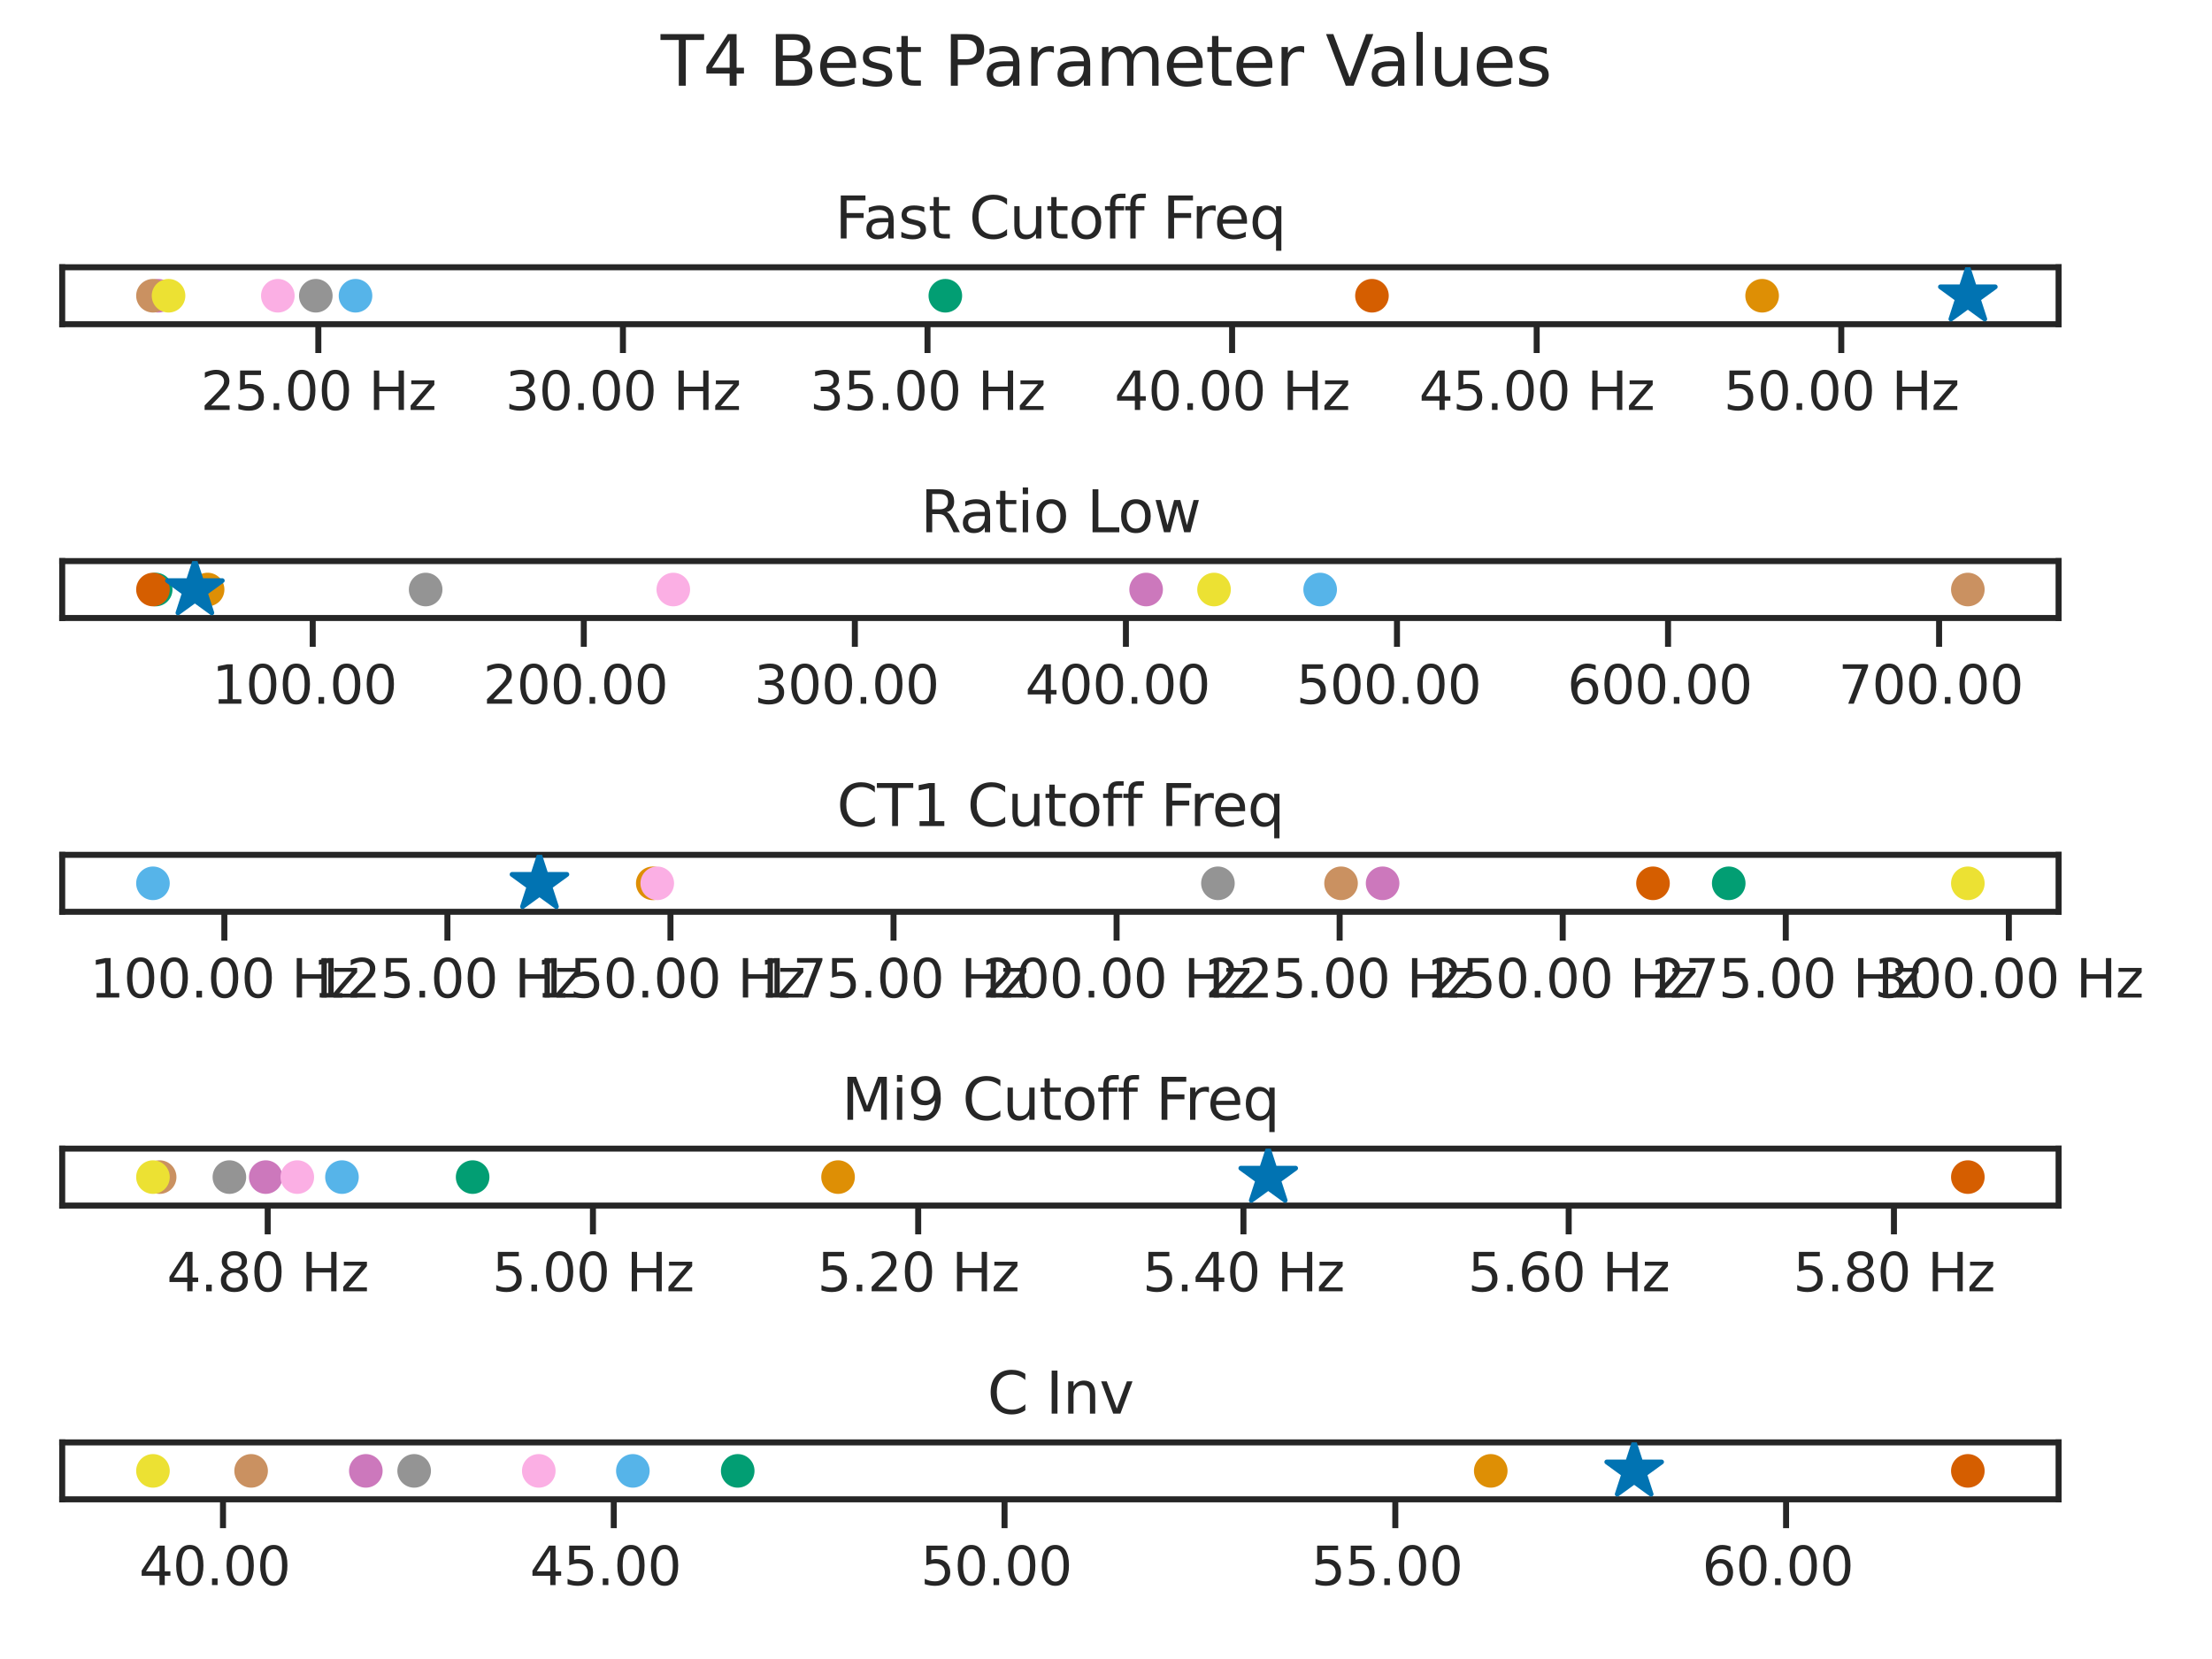 <?xml version="1.0" encoding="utf-8" standalone="no"?>
<!DOCTYPE svg PUBLIC "-//W3C//DTD SVG 1.1//EN"
  "http://www.w3.org/Graphics/SVG/1.1/DTD/svg11.dtd">
<svg xmlns:xlink="http://www.w3.org/1999/xlink" width="460.8pt" height="345.6pt" viewBox="0 0 460.8 345.6" xmlns="http://www.w3.org/2000/svg" version="1.1">
 <defs>
  <style type="text/css">*{stroke-linejoin: round; stroke-linecap: butt}</style>
 </defs>
 <g id="figure_1">
  <g id="patch_1">
   <path d="M 0 345.6 
L 460.8 345.6 
L 460.8 0 
L 0 0 
z
" style="fill: #ffffff"/>
  </g>
  <g id="axes_1">
   <g id="patch_2">
    <path d="M 12.96 67.54 
L 428.841 67.54 
L 428.841 55.68 
L 12.96 55.68 
z
" style="fill: #ffffff"/>
   </g>
   <g id="matplotlib.axis_1">
    <g id="xtick_1">
     <g id="line2d_1">
      <defs>
       <path id="ma2c020bcd8" d="M 0 0 
L 0 6 
" style="stroke: #262626; stroke-width: 1.25"/>
      </defs>
      <g>
       <use xlink:href="#ma2c020bcd8" x="66.314" y="67.54" style="fill: #262626; stroke: #262626; stroke-width: 1.25"/>
      </g>
     </g>
     <g id="text_1">
      <!-- 25.00 Hz -->
      <g style="fill: #262626" transform="translate(41.798 85.398) scale(0.11 -0.11)">
       <defs>
        <path id="DejaVuSans-32" d="M 1228 531 
L 3431 531 
L 3431 0 
L 469 0 
L 469 531 
Q 828 903 1448 1529 
Q 2069 2156 2228 2338 
Q 2531 2678 2651 2914 
Q 2772 3150 2772 3378 
Q 2772 3750 2511 3984 
Q 2250 4219 1831 4219 
Q 1534 4219 1204 4116 
Q 875 4013 500 3803 
L 500 4441 
Q 881 4594 1212 4672 
Q 1544 4750 1819 4750 
Q 2544 4750 2975 4387 
Q 3406 4025 3406 3419 
Q 3406 3131 3298 2873 
Q 3191 2616 2906 2266 
Q 2828 2175 2409 1742 
Q 1991 1309 1228 531 
z
" transform="scale(0.016)"/>
        <path id="DejaVuSans-35" d="M 691 4666 
L 3169 4666 
L 3169 4134 
L 1269 4134 
L 1269 2991 
Q 1406 3038 1543 3061 
Q 1681 3084 1819 3084 
Q 2600 3084 3056 2656 
Q 3513 2228 3513 1497 
Q 3513 744 3044 326 
Q 2575 -91 1722 -91 
Q 1428 -91 1123 -41 
Q 819 9 494 109 
L 494 744 
Q 775 591 1075 516 
Q 1375 441 1709 441 
Q 2250 441 2565 725 
Q 2881 1009 2881 1497 
Q 2881 1984 2565 2268 
Q 2250 2553 1709 2553 
Q 1456 2553 1204 2497 
Q 953 2441 691 2322 
L 691 4666 
z
" transform="scale(0.016)"/>
        <path id="DejaVuSans-2e" d="M 684 794 
L 1344 794 
L 1344 0 
L 684 0 
L 684 794 
z
" transform="scale(0.016)"/>
        <path id="DejaVuSans-30" d="M 2034 4250 
Q 1547 4250 1301 3770 
Q 1056 3291 1056 2328 
Q 1056 1369 1301 889 
Q 1547 409 2034 409 
Q 2525 409 2770 889 
Q 3016 1369 3016 2328 
Q 3016 3291 2770 3770 
Q 2525 4250 2034 4250 
z
M 2034 4750 
Q 2819 4750 3233 4129 
Q 3647 3509 3647 2328 
Q 3647 1150 3233 529 
Q 2819 -91 2034 -91 
Q 1250 -91 836 529 
Q 422 1150 422 2328 
Q 422 3509 836 4129 
Q 1250 4750 2034 4750 
z
" transform="scale(0.016)"/>
        <path id="DejaVuSans-20" transform="scale(0.016)"/>
        <path id="DejaVuSans-48" d="M 628 4666 
L 1259 4666 
L 1259 2753 
L 3553 2753 
L 3553 4666 
L 4184 4666 
L 4184 0 
L 3553 0 
L 3553 2222 
L 1259 2222 
L 1259 0 
L 628 0 
L 628 4666 
z
" transform="scale(0.016)"/>
        <path id="DejaVuSans-7a" d="M 353 3500 
L 3084 3500 
L 3084 2975 
L 922 459 
L 3084 459 
L 3084 0 
L 275 0 
L 275 525 
L 2438 3041 
L 353 3041 
L 353 3500 
z
" transform="scale(0.016)"/>
       </defs>
       <use xlink:href="#DejaVuSans-32"/>
       <use xlink:href="#DejaVuSans-35" x="63.623"/>
       <use xlink:href="#DejaVuSans-2e" x="127.246"/>
       <use xlink:href="#DejaVuSans-30" x="159.033"/>
       <use xlink:href="#DejaVuSans-30" x="222.656"/>
       <use xlink:href="#DejaVuSans-20" x="286.279"/>
       <use xlink:href="#DejaVuSans-48" x="318.066"/>
       <use xlink:href="#DejaVuSans-7a" x="393.262"/>
      </g>
     </g>
    </g>
    <g id="xtick_2">
     <g id="line2d_2">
      <g>
       <use xlink:href="#ma2c020bcd8" x="129.766" y="67.54" style="fill: #262626; stroke: #262626; stroke-width: 1.25"/>
      </g>
     </g>
     <g id="text_2">
      <!-- 30.00 Hz -->
      <g style="fill: #262626" transform="translate(105.25 85.398) scale(0.11 -0.11)">
       <defs>
        <path id="DejaVuSans-33" d="M 2597 2516 
Q 3050 2419 3304 2112 
Q 3559 1806 3559 1356 
Q 3559 666 3084 287 
Q 2609 -91 1734 -91 
Q 1441 -91 1130 -33 
Q 819 25 488 141 
L 488 750 
Q 750 597 1062 519 
Q 1375 441 1716 441 
Q 2309 441 2620 675 
Q 2931 909 2931 1356 
Q 2931 1769 2642 2001 
Q 2353 2234 1838 2234 
L 1294 2234 
L 1294 2753 
L 1863 2753 
Q 2328 2753 2575 2939 
Q 2822 3125 2822 3475 
Q 2822 3834 2567 4026 
Q 2313 4219 1838 4219 
Q 1578 4219 1281 4162 
Q 984 4106 628 3988 
L 628 4550 
Q 988 4650 1302 4700 
Q 1616 4750 1894 4750 
Q 2613 4750 3031 4423 
Q 3450 4097 3450 3541 
Q 3450 3153 3228 2886 
Q 3006 2619 2597 2516 
z
" transform="scale(0.016)"/>
       </defs>
       <use xlink:href="#DejaVuSans-33"/>
       <use xlink:href="#DejaVuSans-30" x="63.623"/>
       <use xlink:href="#DejaVuSans-2e" x="127.246"/>
       <use xlink:href="#DejaVuSans-30" x="159.033"/>
       <use xlink:href="#DejaVuSans-30" x="222.656"/>
       <use xlink:href="#DejaVuSans-20" x="286.279"/>
       <use xlink:href="#DejaVuSans-48" x="318.066"/>
       <use xlink:href="#DejaVuSans-7a" x="393.262"/>
      </g>
     </g>
    </g>
    <g id="xtick_3">
     <g id="line2d_3">
      <g>
       <use xlink:href="#ma2c020bcd8" x="193.217" y="67.54" style="fill: #262626; stroke: #262626; stroke-width: 1.25"/>
      </g>
     </g>
     <g id="text_3">
      <!-- 35.00 Hz -->
      <g style="fill: #262626" transform="translate(168.701 85.398) scale(0.11 -0.11)">
       <use xlink:href="#DejaVuSans-33"/>
       <use xlink:href="#DejaVuSans-35" x="63.623"/>
       <use xlink:href="#DejaVuSans-2e" x="127.246"/>
       <use xlink:href="#DejaVuSans-30" x="159.033"/>
       <use xlink:href="#DejaVuSans-30" x="222.656"/>
       <use xlink:href="#DejaVuSans-20" x="286.279"/>
       <use xlink:href="#DejaVuSans-48" x="318.066"/>
       <use xlink:href="#DejaVuSans-7a" x="393.262"/>
      </g>
     </g>
    </g>
    <g id="xtick_4">
     <g id="line2d_4">
      <g>
       <use xlink:href="#ma2c020bcd8" x="256.669" y="67.54" style="fill: #262626; stroke: #262626; stroke-width: 1.25"/>
      </g>
     </g>
     <g id="text_4">
      <!-- 40.00 Hz -->
      <g style="fill: #262626" transform="translate(232.152 85.398) scale(0.11 -0.11)">
       <defs>
        <path id="DejaVuSans-34" d="M 2419 4116 
L 825 1625 
L 2419 1625 
L 2419 4116 
z
M 2253 4666 
L 3047 4666 
L 3047 1625 
L 3713 1625 
L 3713 1100 
L 3047 1100 
L 3047 0 
L 2419 0 
L 2419 1100 
L 313 1100 
L 313 1709 
L 2253 4666 
z
" transform="scale(0.016)"/>
       </defs>
       <use xlink:href="#DejaVuSans-34"/>
       <use xlink:href="#DejaVuSans-30" x="63.623"/>
       <use xlink:href="#DejaVuSans-2e" x="127.246"/>
       <use xlink:href="#DejaVuSans-30" x="159.033"/>
       <use xlink:href="#DejaVuSans-30" x="222.656"/>
       <use xlink:href="#DejaVuSans-20" x="286.279"/>
       <use xlink:href="#DejaVuSans-48" x="318.066"/>
       <use xlink:href="#DejaVuSans-7a" x="393.262"/>
      </g>
     </g>
    </g>
    <g id="xtick_5">
     <g id="line2d_5">
      <g>
       <use xlink:href="#ma2c020bcd8" x="320.12" y="67.54" style="fill: #262626; stroke: #262626; stroke-width: 1.25"/>
      </g>
     </g>
     <g id="text_5">
      <!-- 45.00 Hz -->
      <g style="fill: #262626" transform="translate(295.604 85.398) scale(0.11 -0.11)">
       <use xlink:href="#DejaVuSans-34"/>
       <use xlink:href="#DejaVuSans-35" x="63.623"/>
       <use xlink:href="#DejaVuSans-2e" x="127.246"/>
       <use xlink:href="#DejaVuSans-30" x="159.033"/>
       <use xlink:href="#DejaVuSans-30" x="222.656"/>
       <use xlink:href="#DejaVuSans-20" x="286.279"/>
       <use xlink:href="#DejaVuSans-48" x="318.066"/>
       <use xlink:href="#DejaVuSans-7a" x="393.262"/>
      </g>
     </g>
    </g>
    <g id="xtick_6">
     <g id="line2d_6">
      <g>
       <use xlink:href="#ma2c020bcd8" x="383.571" y="67.54" style="fill: #262626; stroke: #262626; stroke-width: 1.25"/>
      </g>
     </g>
     <g id="text_6">
      <!-- 50.00 Hz -->
      <g style="fill: #262626" transform="translate(359.055 85.398) scale(0.11 -0.11)">
       <use xlink:href="#DejaVuSans-35"/>
       <use xlink:href="#DejaVuSans-30" x="63.623"/>
       <use xlink:href="#DejaVuSans-2e" x="127.246"/>
       <use xlink:href="#DejaVuSans-30" x="159.033"/>
       <use xlink:href="#DejaVuSans-30" x="222.656"/>
       <use xlink:href="#DejaVuSans-20" x="286.279"/>
       <use xlink:href="#DejaVuSans-48" x="318.066"/>
       <use xlink:href="#DejaVuSans-7a" x="393.262"/>
      </g>
     </g>
    </g>
   </g>
   <g id="matplotlib.axis_2"/>
   <g id="PathCollection_1">
    <defs>
     <path id="m9a7e6437ef" d="M 0 3 
C 0.796 3 1.559 2.684 2.121 2.121 
C 2.684 1.559 3 0.796 3 0 
C 3 -0.796 2.684 -1.559 2.121 -2.121 
C 1.559 -2.684 0.796 -3 0 -3 
C -0.796 -3 -1.559 -2.684 -2.121 -2.121 
C -2.684 -1.559 -3 -0.796 -3 0 
C -3 0.796 -2.684 1.559 -2.121 2.121 
C -1.559 2.684 -0.796 3 0 3 
z
" style="stroke: #de8f05"/>
    </defs>
    <g clip-path="url(#p97f73db130)">
     <use xlink:href="#m9a7e6437ef" x="367.082" y="61.61" style="fill: #de8f05; stroke: #de8f05"/>
    </g>
   </g>
   <g id="PathCollection_2">
    <defs>
     <path id="mf941461691" d="M 0 3 
C 0.796 3 1.559 2.684 2.121 2.121 
C 2.684 1.559 3 0.796 3 0 
C 3 -0.796 2.684 -1.559 2.121 -2.121 
C 1.559 -2.684 0.796 -3 0 -3 
C -0.796 -3 -1.559 -2.684 -2.121 -2.121 
C -2.684 -1.559 -3 -0.796 -3 0 
C -3 0.796 -2.684 1.559 -2.121 2.121 
C -1.559 2.684 -0.796 3 0 3 
z
" style="stroke: #029e73"/>
    </defs>
    <g clip-path="url(#p97f73db130)">
     <use xlink:href="#mf941461691" x="196.932" y="61.61" style="fill: #029e73; stroke: #029e73"/>
    </g>
   </g>
   <g id="PathCollection_3">
    <defs>
     <path id="m837871c5e4" d="M 0 3 
C 0.796 3 1.559 2.684 2.121 2.121 
C 2.684 1.559 3 0.796 3 0 
C 3 -0.796 2.684 -1.559 2.121 -2.121 
C 1.559 -2.684 0.796 -3 0 -3 
C -0.796 -3 -1.559 -2.684 -2.121 -2.121 
C -2.684 -1.559 -3 -0.796 -3 0 
C -3 0.796 -2.684 1.559 -2.121 2.121 
C -1.559 2.684 -0.796 3 0 3 
z
" style="stroke: #d55e00"/>
    </defs>
    <g clip-path="url(#p97f73db130)">
     <use xlink:href="#m837871c5e4" x="285.803" y="61.61" style="fill: #d55e00; stroke: #d55e00"/>
    </g>
   </g>
   <g id="PathCollection_4">
    <defs>
     <path id="mb6108f3a07" d="M 0 3 
C 0.796 3 1.559 2.684 2.121 2.121 
C 2.684 1.559 3 0.796 3 0 
C 3 -0.796 2.684 -1.559 2.121 -2.121 
C 1.559 -2.684 0.796 -3 0 -3 
C -0.796 -3 -1.559 -2.684 -2.121 -2.121 
C -2.684 -1.559 -3 -0.796 -3 0 
C -3 0.796 -2.684 1.559 -2.121 2.121 
C -1.559 2.684 -0.796 3 0 3 
z
" style="stroke: #cc78bc"/>
    </defs>
    <g clip-path="url(#p97f73db130)">
     <use xlink:href="#mb6108f3a07" x="32.952" y="61.61" style="fill: #cc78bc; stroke: #cc78bc"/>
    </g>
   </g>
   <g id="PathCollection_5">
    <defs>
     <path id="md678b13c3a" d="M 0 3 
C 0.796 3 1.559 2.684 2.121 2.121 
C 2.684 1.559 3 0.796 3 0 
C 3 -0.796 2.684 -1.559 2.121 -2.121 
C 1.559 -2.684 0.796 -3 0 -3 
C -0.796 -3 -1.559 -2.684 -2.121 -2.121 
C -2.684 -1.559 -3 -0.796 -3 0 
C -3 0.796 -2.684 1.559 -2.121 2.121 
C -1.559 2.684 -0.796 3 0 3 
z
" style="stroke: #ca9161"/>
    </defs>
    <g clip-path="url(#p97f73db130)">
     <use xlink:href="#md678b13c3a" x="31.864" y="61.61" style="fill: #ca9161; stroke: #ca9161"/>
    </g>
   </g>
   <g id="PathCollection_6">
    <defs>
     <path id="m0438e50bb3" d="M 0 3 
C 0.796 3 1.559 2.684 2.121 2.121 
C 2.684 1.559 3 0.796 3 0 
C 3 -0.796 2.684 -1.559 2.121 -2.121 
C 1.559 -2.684 0.796 -3 0 -3 
C -0.796 -3 -1.559 -2.684 -2.121 -2.121 
C -2.684 -1.559 -3 -0.796 -3 0 
C -3 0.796 -2.684 1.559 -2.121 2.121 
C -1.559 2.684 -0.796 3 0 3 
z
" style="stroke: #fbafe4"/>
    </defs>
    <g clip-path="url(#p97f73db130)">
     <use xlink:href="#m0438e50bb3" x="57.878" y="61.61" style="fill: #fbafe4; stroke: #fbafe4"/>
    </g>
   </g>
   <g id="PathCollection_7">
    <defs>
     <path id="mbf9d7d4eb6" d="M 0 3 
C 0.796 3 1.559 2.684 2.121 2.121 
C 2.684 1.559 3 0.796 3 0 
C 3 -0.796 2.684 -1.559 2.121 -2.121 
C 1.559 -2.684 0.796 -3 0 -3 
C -0.796 -3 -1.559 -2.684 -2.121 -2.121 
C -2.684 -1.559 -3 -0.796 -3 0 
C -3 0.796 -2.684 1.559 -2.121 2.121 
C -1.559 2.684 -0.796 3 0 3 
z
" style="stroke: #949494"/>
    </defs>
    <g clip-path="url(#p97f73db130)">
     <use xlink:href="#mbf9d7d4eb6" x="65.789" y="61.61" style="fill: #949494; stroke: #949494"/>
    </g>
   </g>
   <g id="PathCollection_8">
    <defs>
     <path id="mf999782b2d" d="M 0 3 
C 0.796 3 1.559 2.684 2.121 2.121 
C 2.684 1.559 3 0.796 3 0 
C 3 -0.796 2.684 -1.559 2.121 -2.121 
C 1.559 -2.684 0.796 -3 0 -3 
C -0.796 -3 -1.559 -2.684 -2.121 -2.121 
C -2.684 -1.559 -3 -0.796 -3 0 
C -3 0.796 -2.684 1.559 -2.121 2.121 
C -1.559 2.684 -0.796 3 0 3 
z
" style="stroke: #ece133"/>
    </defs>
    <g clip-path="url(#p97f73db130)">
     <use xlink:href="#mf999782b2d" x="35.111" y="61.61" style="fill: #ece133; stroke: #ece133"/>
    </g>
   </g>
   <g id="PathCollection_9">
    <defs>
     <path id="m03f89a72bc" d="M 0 3 
C 0.796 3 1.559 2.684 2.121 2.121 
C 2.684 1.559 3 0.796 3 0 
C 3 -0.796 2.684 -1.559 2.121 -2.121 
C 1.559 -2.684 0.796 -3 0 -3 
C -0.796 -3 -1.559 -2.684 -2.121 -2.121 
C -2.684 -1.559 -3 -0.796 -3 0 
C -3 0.796 -2.684 1.559 -2.121 2.121 
C -1.559 2.684 -0.796 3 0 3 
z
" style="stroke: #56b4e9"/>
    </defs>
    <g clip-path="url(#p97f73db130)">
     <use xlink:href="#m03f89a72bc" x="74.06" y="61.61" style="fill: #56b4e9; stroke: #56b4e9"/>
    </g>
   </g>
   <g id="patch_3">
    <path d="M 12.96 67.54 
L 12.96 55.68 
" style="fill: none; stroke: #262626; stroke-width: 1.25; stroke-linejoin: miter; stroke-linecap: square"/>
   </g>
   <g id="patch_4">
    <path d="M 428.841 67.54 
L 428.841 55.68 
" style="fill: none; stroke: #262626; stroke-width: 1.25; stroke-linejoin: miter; stroke-linecap: square"/>
   </g>
   <g id="patch_5">
    <path d="M 12.96 67.54 
L 428.841 67.54 
" style="fill: none; stroke: #262626; stroke-width: 1.25; stroke-linejoin: miter; stroke-linecap: square"/>
   </g>
   <g id="patch_6">
    <path d="M 12.96 55.68 
L 428.841 55.68 
" style="fill: none; stroke: #262626; stroke-width: 1.25; stroke-linejoin: miter; stroke-linecap: square"/>
   </g>
   <g id="text_7">
    <!-- Fast Cutoff Freq -->
    <g style="fill: #262626" transform="translate(173.94 49.68) scale(0.12 -0.12)">
     <defs>
      <path id="DejaVuSans-46" d="M 628 4666 
L 3309 4666 
L 3309 4134 
L 1259 4134 
L 1259 2759 
L 3109 2759 
L 3109 2228 
L 1259 2228 
L 1259 0 
L 628 0 
L 628 4666 
z
" transform="scale(0.016)"/>
      <path id="DejaVuSans-61" d="M 2194 1759 
Q 1497 1759 1228 1600 
Q 959 1441 959 1056 
Q 959 750 1161 570 
Q 1363 391 1709 391 
Q 2188 391 2477 730 
Q 2766 1069 2766 1631 
L 2766 1759 
L 2194 1759 
z
M 3341 1997 
L 3341 0 
L 2766 0 
L 2766 531 
Q 2569 213 2275 61 
Q 1981 -91 1556 -91 
Q 1019 -91 701 211 
Q 384 513 384 1019 
Q 384 1609 779 1909 
Q 1175 2209 1959 2209 
L 2766 2209 
L 2766 2266 
Q 2766 2663 2505 2880 
Q 2244 3097 1772 3097 
Q 1472 3097 1187 3025 
Q 903 2953 641 2809 
L 641 3341 
Q 956 3463 1253 3523 
Q 1550 3584 1831 3584 
Q 2591 3584 2966 3190 
Q 3341 2797 3341 1997 
z
" transform="scale(0.016)"/>
      <path id="DejaVuSans-73" d="M 2834 3397 
L 2834 2853 
Q 2591 2978 2328 3040 
Q 2066 3103 1784 3103 
Q 1356 3103 1142 2972 
Q 928 2841 928 2578 
Q 928 2378 1081 2264 
Q 1234 2150 1697 2047 
L 1894 2003 
Q 2506 1872 2764 1633 
Q 3022 1394 3022 966 
Q 3022 478 2636 193 
Q 2250 -91 1575 -91 
Q 1294 -91 989 -36 
Q 684 19 347 128 
L 347 722 
Q 666 556 975 473 
Q 1284 391 1588 391 
Q 1994 391 2212 530 
Q 2431 669 2431 922 
Q 2431 1156 2273 1281 
Q 2116 1406 1581 1522 
L 1381 1569 
Q 847 1681 609 1914 
Q 372 2147 372 2553 
Q 372 3047 722 3315 
Q 1072 3584 1716 3584 
Q 2034 3584 2315 3537 
Q 2597 3491 2834 3397 
z
" transform="scale(0.016)"/>
      <path id="DejaVuSans-74" d="M 1172 4494 
L 1172 3500 
L 2356 3500 
L 2356 3053 
L 1172 3053 
L 1172 1153 
Q 1172 725 1289 603 
Q 1406 481 1766 481 
L 2356 481 
L 2356 0 
L 1766 0 
Q 1100 0 847 248 
Q 594 497 594 1153 
L 594 3053 
L 172 3053 
L 172 3500 
L 594 3500 
L 594 4494 
L 1172 4494 
z
" transform="scale(0.016)"/>
      <path id="DejaVuSans-43" d="M 4122 4306 
L 4122 3641 
Q 3803 3938 3442 4084 
Q 3081 4231 2675 4231 
Q 1875 4231 1450 3742 
Q 1025 3253 1025 2328 
Q 1025 1406 1450 917 
Q 1875 428 2675 428 
Q 3081 428 3442 575 
Q 3803 722 4122 1019 
L 4122 359 
Q 3791 134 3420 21 
Q 3050 -91 2638 -91 
Q 1578 -91 968 557 
Q 359 1206 359 2328 
Q 359 3453 968 4101 
Q 1578 4750 2638 4750 
Q 3056 4750 3426 4639 
Q 3797 4528 4122 4306 
z
" transform="scale(0.016)"/>
      <path id="DejaVuSans-75" d="M 544 1381 
L 544 3500 
L 1119 3500 
L 1119 1403 
Q 1119 906 1312 657 
Q 1506 409 1894 409 
Q 2359 409 2629 706 
Q 2900 1003 2900 1516 
L 2900 3500 
L 3475 3500 
L 3475 0 
L 2900 0 
L 2900 538 
Q 2691 219 2414 64 
Q 2138 -91 1772 -91 
Q 1169 -91 856 284 
Q 544 659 544 1381 
z
M 1991 3584 
L 1991 3584 
z
" transform="scale(0.016)"/>
      <path id="DejaVuSans-6f" d="M 1959 3097 
Q 1497 3097 1228 2736 
Q 959 2375 959 1747 
Q 959 1119 1226 758 
Q 1494 397 1959 397 
Q 2419 397 2687 759 
Q 2956 1122 2956 1747 
Q 2956 2369 2687 2733 
Q 2419 3097 1959 3097 
z
M 1959 3584 
Q 2709 3584 3137 3096 
Q 3566 2609 3566 1747 
Q 3566 888 3137 398 
Q 2709 -91 1959 -91 
Q 1206 -91 779 398 
Q 353 888 353 1747 
Q 353 2609 779 3096 
Q 1206 3584 1959 3584 
z
" transform="scale(0.016)"/>
      <path id="DejaVuSans-66" d="M 2375 4863 
L 2375 4384 
L 1825 4384 
Q 1516 4384 1395 4259 
Q 1275 4134 1275 3809 
L 1275 3500 
L 2222 3500 
L 2222 3053 
L 1275 3053 
L 1275 0 
L 697 0 
L 697 3053 
L 147 3053 
L 147 3500 
L 697 3500 
L 697 3744 
Q 697 4328 969 4595 
Q 1241 4863 1831 4863 
L 2375 4863 
z
" transform="scale(0.016)"/>
      <path id="DejaVuSans-72" d="M 2631 2963 
Q 2534 3019 2420 3045 
Q 2306 3072 2169 3072 
Q 1681 3072 1420 2755 
Q 1159 2438 1159 1844 
L 1159 0 
L 581 0 
L 581 3500 
L 1159 3500 
L 1159 2956 
Q 1341 3275 1631 3429 
Q 1922 3584 2338 3584 
Q 2397 3584 2469 3576 
Q 2541 3569 2628 3553 
L 2631 2963 
z
" transform="scale(0.016)"/>
      <path id="DejaVuSans-65" d="M 3597 1894 
L 3597 1613 
L 953 1613 
Q 991 1019 1311 708 
Q 1631 397 2203 397 
Q 2534 397 2845 478 
Q 3156 559 3463 722 
L 3463 178 
Q 3153 47 2828 -22 
Q 2503 -91 2169 -91 
Q 1331 -91 842 396 
Q 353 884 353 1716 
Q 353 2575 817 3079 
Q 1281 3584 2069 3584 
Q 2775 3584 3186 3129 
Q 3597 2675 3597 1894 
z
M 3022 2063 
Q 3016 2534 2758 2815 
Q 2500 3097 2075 3097 
Q 1594 3097 1305 2825 
Q 1016 2553 972 2059 
L 3022 2063 
z
" transform="scale(0.016)"/>
      <path id="DejaVuSans-71" d="M 947 1747 
Q 947 1113 1208 752 
Q 1469 391 1925 391 
Q 2381 391 2643 752 
Q 2906 1113 2906 1747 
Q 2906 2381 2643 2742 
Q 2381 3103 1925 3103 
Q 1469 3103 1208 2742 
Q 947 2381 947 1747 
z
M 2906 525 
Q 2725 213 2448 61 
Q 2172 -91 1784 -91 
Q 1150 -91 751 415 
Q 353 922 353 1747 
Q 353 2572 751 3078 
Q 1150 3584 1784 3584 
Q 2172 3584 2448 3432 
Q 2725 3281 2906 2969 
L 2906 3500 
L 3481 3500 
L 3481 -1331 
L 2906 -1331 
L 2906 525 
z
" transform="scale(0.016)"/>
     </defs>
     <use xlink:href="#DejaVuSans-46"/>
     <use xlink:href="#DejaVuSans-61" x="48.395"/>
     <use xlink:href="#DejaVuSans-73" x="109.674"/>
     <use xlink:href="#DejaVuSans-74" x="161.773"/>
     <use xlink:href="#DejaVuSans-20" x="200.982"/>
     <use xlink:href="#DejaVuSans-43" x="232.77"/>
     <use xlink:href="#DejaVuSans-75" x="302.594"/>
     <use xlink:href="#DejaVuSans-74" x="365.973"/>
     <use xlink:href="#DejaVuSans-6f" x="405.182"/>
     <use xlink:href="#DejaVuSans-66" x="466.363"/>
     <use xlink:href="#DejaVuSans-66" x="501.568"/>
     <use xlink:href="#DejaVuSans-20" x="536.773"/>
     <use xlink:href="#DejaVuSans-46" x="568.561"/>
     <use xlink:href="#DejaVuSans-72" x="618.83"/>
     <use xlink:href="#DejaVuSans-65" x="657.693"/>
     <use xlink:href="#DejaVuSans-71" x="719.217"/>
    </g>
   </g>
   <g id="PathCollection_10">
    <defs>
     <path id="ma09e795076" d="M 0 -6 
L -1.347 -1.854 
L -5.706 -1.854 
L -2.18 0.708 
L -3.527 4.854 
L -0 2.292 
L 3.527 4.854 
L 2.18 0.708 
L 5.706 -1.854 
L 1.347 -1.854 
z
" style="stroke: #0173b2"/>
    </defs>
    <g clip-path="url(#p97f73db130)">
     <use xlink:href="#ma09e795076" x="409.937" y="61.61" style="fill: #0173b2; stroke: #0173b2"/>
    </g>
   </g>
  </g>
  <g id="axes_2">
   <g id="patch_7">
    <path d="M 12.96 128.74 
L 428.841 128.74 
L 428.841 116.88 
L 12.96 116.88 
z
" style="fill: #ffffff"/>
   </g>
   <g id="matplotlib.axis_3">
    <g id="xtick_7">
     <g id="line2d_7">
      <g>
       <use xlink:href="#ma2c020bcd8" x="65.147" y="128.74" style="fill: #262626; stroke: #262626; stroke-width: 1.25"/>
      </g>
     </g>
     <g id="text_8">
      <!-- 100.00  -->
      <g style="fill: #262626" transform="translate(44.154 146.598) scale(0.11 -0.11)">
       <defs>
        <path id="DejaVuSans-31" d="M 794 531 
L 1825 531 
L 1825 4091 
L 703 3866 
L 703 4441 
L 1819 4666 
L 2450 4666 
L 2450 531 
L 3481 531 
L 3481 0 
L 794 0 
L 794 531 
z
" transform="scale(0.016)"/>
       </defs>
       <use xlink:href="#DejaVuSans-31"/>
       <use xlink:href="#DejaVuSans-30" x="63.623"/>
       <use xlink:href="#DejaVuSans-30" x="127.246"/>
       <use xlink:href="#DejaVuSans-2e" x="190.869"/>
       <use xlink:href="#DejaVuSans-30" x="222.656"/>
       <use xlink:href="#DejaVuSans-30" x="286.279"/>
       <use xlink:href="#DejaVuSans-20" x="349.902"/>
      </g>
     </g>
    </g>
    <g id="xtick_8">
     <g id="line2d_8">
      <g>
       <use xlink:href="#ma2c020bcd8" x="121.614" y="128.74" style="fill: #262626; stroke: #262626; stroke-width: 1.25"/>
      </g>
     </g>
     <g id="text_9">
      <!-- 200.00  -->
      <g style="fill: #262626" transform="translate(100.621 146.598) scale(0.11 -0.11)">
       <use xlink:href="#DejaVuSans-32"/>
       <use xlink:href="#DejaVuSans-30" x="63.623"/>
       <use xlink:href="#DejaVuSans-30" x="127.246"/>
       <use xlink:href="#DejaVuSans-2e" x="190.869"/>
       <use xlink:href="#DejaVuSans-30" x="222.656"/>
       <use xlink:href="#DejaVuSans-30" x="286.279"/>
       <use xlink:href="#DejaVuSans-20" x="349.902"/>
      </g>
     </g>
    </g>
    <g id="xtick_9">
     <g id="line2d_9">
      <g>
       <use xlink:href="#ma2c020bcd8" x="178.081" y="128.74" style="fill: #262626; stroke: #262626; stroke-width: 1.25"/>
      </g>
     </g>
     <g id="text_10">
      <!-- 300.00  -->
      <g style="fill: #262626" transform="translate(157.088 146.598) scale(0.11 -0.11)">
       <use xlink:href="#DejaVuSans-33"/>
       <use xlink:href="#DejaVuSans-30" x="63.623"/>
       <use xlink:href="#DejaVuSans-30" x="127.246"/>
       <use xlink:href="#DejaVuSans-2e" x="190.869"/>
       <use xlink:href="#DejaVuSans-30" x="222.656"/>
       <use xlink:href="#DejaVuSans-30" x="286.279"/>
       <use xlink:href="#DejaVuSans-20" x="349.902"/>
      </g>
     </g>
    </g>
    <g id="xtick_10">
     <g id="line2d_10">
      <g>
       <use xlink:href="#ma2c020bcd8" x="234.548" y="128.74" style="fill: #262626; stroke: #262626; stroke-width: 1.25"/>
      </g>
     </g>
     <g id="text_11">
      <!-- 400.00  -->
      <g style="fill: #262626" transform="translate(213.555 146.598) scale(0.11 -0.11)">
       <use xlink:href="#DejaVuSans-34"/>
       <use xlink:href="#DejaVuSans-30" x="63.623"/>
       <use xlink:href="#DejaVuSans-30" x="127.246"/>
       <use xlink:href="#DejaVuSans-2e" x="190.869"/>
       <use xlink:href="#DejaVuSans-30" x="222.656"/>
       <use xlink:href="#DejaVuSans-30" x="286.279"/>
       <use xlink:href="#DejaVuSans-20" x="349.902"/>
      </g>
     </g>
    </g>
    <g id="xtick_11">
     <g id="line2d_11">
      <g>
       <use xlink:href="#ma2c020bcd8" x="291.015" y="128.74" style="fill: #262626; stroke: #262626; stroke-width: 1.25"/>
      </g>
     </g>
     <g id="text_12">
      <!-- 500.00  -->
      <g style="fill: #262626" transform="translate(270.022 146.598) scale(0.11 -0.11)">
       <use xlink:href="#DejaVuSans-35"/>
       <use xlink:href="#DejaVuSans-30" x="63.623"/>
       <use xlink:href="#DejaVuSans-30" x="127.246"/>
       <use xlink:href="#DejaVuSans-2e" x="190.869"/>
       <use xlink:href="#DejaVuSans-30" x="222.656"/>
       <use xlink:href="#DejaVuSans-30" x="286.279"/>
       <use xlink:href="#DejaVuSans-20" x="349.902"/>
      </g>
     </g>
    </g>
    <g id="xtick_12">
     <g id="line2d_12">
      <g>
       <use xlink:href="#ma2c020bcd8" x="347.482" y="128.74" style="fill: #262626; stroke: #262626; stroke-width: 1.25"/>
      </g>
     </g>
     <g id="text_13">
      <!-- 600.00  -->
      <g style="fill: #262626" transform="translate(326.489 146.598) scale(0.11 -0.11)">
       <defs>
        <path id="DejaVuSans-36" d="M 2113 2584 
Q 1688 2584 1439 2293 
Q 1191 2003 1191 1497 
Q 1191 994 1439 701 
Q 1688 409 2113 409 
Q 2538 409 2786 701 
Q 3034 994 3034 1497 
Q 3034 2003 2786 2293 
Q 2538 2584 2113 2584 
z
M 3366 4563 
L 3366 3988 
Q 3128 4100 2886 4159 
Q 2644 4219 2406 4219 
Q 1781 4219 1451 3797 
Q 1122 3375 1075 2522 
Q 1259 2794 1537 2939 
Q 1816 3084 2150 3084 
Q 2853 3084 3261 2657 
Q 3669 2231 3669 1497 
Q 3669 778 3244 343 
Q 2819 -91 2113 -91 
Q 1303 -91 875 529 
Q 447 1150 447 2328 
Q 447 3434 972 4092 
Q 1497 4750 2381 4750 
Q 2619 4750 2861 4703 
Q 3103 4656 3366 4563 
z
" transform="scale(0.016)"/>
       </defs>
       <use xlink:href="#DejaVuSans-36"/>
       <use xlink:href="#DejaVuSans-30" x="63.623"/>
       <use xlink:href="#DejaVuSans-30" x="127.246"/>
       <use xlink:href="#DejaVuSans-2e" x="190.869"/>
       <use xlink:href="#DejaVuSans-30" x="222.656"/>
       <use xlink:href="#DejaVuSans-30" x="286.279"/>
       <use xlink:href="#DejaVuSans-20" x="349.902"/>
      </g>
     </g>
    </g>
    <g id="xtick_13">
     <g id="line2d_13">
      <g>
       <use xlink:href="#ma2c020bcd8" x="403.949" y="128.74" style="fill: #262626; stroke: #262626; stroke-width: 1.25"/>
      </g>
     </g>
     <g id="text_14">
      <!-- 700.00  -->
      <g style="fill: #262626" transform="translate(382.956 146.598) scale(0.11 -0.11)">
       <defs>
        <path id="DejaVuSans-37" d="M 525 4666 
L 3525 4666 
L 3525 4397 
L 1831 0 
L 1172 0 
L 2766 4134 
L 525 4134 
L 525 4666 
z
" transform="scale(0.016)"/>
       </defs>
       <use xlink:href="#DejaVuSans-37"/>
       <use xlink:href="#DejaVuSans-30" x="63.623"/>
       <use xlink:href="#DejaVuSans-30" x="127.246"/>
       <use xlink:href="#DejaVuSans-2e" x="190.869"/>
       <use xlink:href="#DejaVuSans-30" x="222.656"/>
       <use xlink:href="#DejaVuSans-30" x="286.279"/>
       <use xlink:href="#DejaVuSans-20" x="349.902"/>
      </g>
     </g>
    </g>
   </g>
   <g id="matplotlib.axis_4"/>
   <g id="PathCollection_11">
    <g clip-path="url(#p9ab4adba0e)">
     <use xlink:href="#m9a7e6437ef" x="43.249" y="122.81" style="fill: #de8f05; stroke: #de8f05"/>
    </g>
   </g>
   <g id="PathCollection_12">
    <g clip-path="url(#p9ab4adba0e)">
     <use xlink:href="#mf941461691" x="32.432" y="122.81" style="fill: #029e73; stroke: #029e73"/>
    </g>
   </g>
   <g id="PathCollection_13">
    <g clip-path="url(#p9ab4adba0e)">
     <use xlink:href="#m837871c5e4" x="31.864" y="122.81" style="fill: #d55e00; stroke: #d55e00"/>
    </g>
   </g>
   <g id="PathCollection_14">
    <g clip-path="url(#p9ab4adba0e)">
     <use xlink:href="#mb6108f3a07" x="238.757" y="122.81" style="fill: #cc78bc; stroke: #cc78bc"/>
    </g>
   </g>
   <g id="PathCollection_15">
    <g clip-path="url(#p9ab4adba0e)">
     <use xlink:href="#md678b13c3a" x="409.937" y="122.81" style="fill: #ca9161; stroke: #ca9161"/>
    </g>
   </g>
   <g id="PathCollection_16">
    <g clip-path="url(#p9ab4adba0e)">
     <use xlink:href="#m0438e50bb3" x="140.26" y="122.81" style="fill: #fbafe4; stroke: #fbafe4"/>
    </g>
   </g>
   <g id="PathCollection_17">
    <g clip-path="url(#p9ab4adba0e)">
     <use xlink:href="#mbf9d7d4eb6" x="88.671" y="122.81" style="fill: #949494; stroke: #949494"/>
    </g>
   </g>
   <g id="PathCollection_18">
    <g clip-path="url(#p9ab4adba0e)">
     <use xlink:href="#mf999782b2d" x="252.905" y="122.81" style="fill: #ece133; stroke: #ece133"/>
    </g>
   </g>
   <g id="PathCollection_19">
    <g clip-path="url(#p9ab4adba0e)">
     <use xlink:href="#m03f89a72bc" x="275.013" y="122.81" style="fill: #56b4e9; stroke: #56b4e9"/>
    </g>
   </g>
   <g id="patch_8">
    <path d="M 12.96 128.74 
L 12.96 116.88 
" style="fill: none; stroke: #262626; stroke-width: 1.25; stroke-linejoin: miter; stroke-linecap: square"/>
   </g>
   <g id="patch_9">
    <path d="M 428.841 128.74 
L 428.841 116.88 
" style="fill: none; stroke: #262626; stroke-width: 1.25; stroke-linejoin: miter; stroke-linecap: square"/>
   </g>
   <g id="patch_10">
    <path d="M 12.96 128.74 
L 428.841 128.74 
" style="fill: none; stroke: #262626; stroke-width: 1.25; stroke-linejoin: miter; stroke-linecap: square"/>
   </g>
   <g id="patch_11">
    <path d="M 12.96 116.88 
L 428.841 116.88 
" style="fill: none; stroke: #262626; stroke-width: 1.25; stroke-linejoin: miter; stroke-linecap: square"/>
   </g>
   <g id="text_15">
    <!-- Ratio Low -->
    <g style="fill: #262626" transform="translate(191.776 110.88) scale(0.12 -0.12)">
     <defs>
      <path id="DejaVuSans-52" d="M 2841 2188 
Q 3044 2119 3236 1894 
Q 3428 1669 3622 1275 
L 4263 0 
L 3584 0 
L 2988 1197 
Q 2756 1666 2539 1819 
Q 2322 1972 1947 1972 
L 1259 1972 
L 1259 0 
L 628 0 
L 628 4666 
L 2053 4666 
Q 2853 4666 3247 4331 
Q 3641 3997 3641 3322 
Q 3641 2881 3436 2590 
Q 3231 2300 2841 2188 
z
M 1259 4147 
L 1259 2491 
L 2053 2491 
Q 2509 2491 2742 2702 
Q 2975 2913 2975 3322 
Q 2975 3731 2742 3939 
Q 2509 4147 2053 4147 
L 1259 4147 
z
" transform="scale(0.016)"/>
      <path id="DejaVuSans-69" d="M 603 3500 
L 1178 3500 
L 1178 0 
L 603 0 
L 603 3500 
z
M 603 4863 
L 1178 4863 
L 1178 4134 
L 603 4134 
L 603 4863 
z
" transform="scale(0.016)"/>
      <path id="DejaVuSans-4c" d="M 628 4666 
L 1259 4666 
L 1259 531 
L 3531 531 
L 3531 0 
L 628 0 
L 628 4666 
z
" transform="scale(0.016)"/>
      <path id="DejaVuSans-77" d="M 269 3500 
L 844 3500 
L 1563 769 
L 2278 3500 
L 2956 3500 
L 3675 769 
L 4391 3500 
L 4966 3500 
L 4050 0 
L 3372 0 
L 2619 2869 
L 1863 0 
L 1184 0 
L 269 3500 
z
" transform="scale(0.016)"/>
     </defs>
     <use xlink:href="#DejaVuSans-52"/>
     <use xlink:href="#DejaVuSans-61" x="67.232"/>
     <use xlink:href="#DejaVuSans-74" x="128.512"/>
     <use xlink:href="#DejaVuSans-69" x="167.721"/>
     <use xlink:href="#DejaVuSans-6f" x="195.504"/>
     <use xlink:href="#DejaVuSans-20" x="256.686"/>
     <use xlink:href="#DejaVuSans-4c" x="288.473"/>
     <use xlink:href="#DejaVuSans-6f" x="342.436"/>
     <use xlink:href="#DejaVuSans-77" x="403.617"/>
    </g>
   </g>
   <g id="PathCollection_20">
    <g clip-path="url(#p9ab4adba0e)">
     <use xlink:href="#ma09e795076" x="40.598" y="122.81" style="fill: #0173b2; stroke: #0173b2"/>
    </g>
   </g>
  </g>
  <g id="axes_3">
   <g id="patch_12">
    <path d="M 12.96 189.94 
L 428.841 189.94 
L 428.841 178.08 
L 12.96 178.08 
z
" style="fill: #ffffff"/>
   </g>
   <g id="matplotlib.axis_5">
    <g id="xtick_14">
     <g id="line2d_14">
      <g>
       <use xlink:href="#ma2c020bcd8" x="46.736" y="189.94" style="fill: #262626; stroke: #262626; stroke-width: 1.25"/>
      </g>
     </g>
     <g id="text_16">
      <!-- 100.00 Hz -->
      <g style="fill: #262626" transform="translate(18.721 207.798) scale(0.11 -0.11)">
       <use xlink:href="#DejaVuSans-31"/>
       <use xlink:href="#DejaVuSans-30" x="63.623"/>
       <use xlink:href="#DejaVuSans-30" x="127.246"/>
       <use xlink:href="#DejaVuSans-2e" x="190.869"/>
       <use xlink:href="#DejaVuSans-30" x="222.656"/>
       <use xlink:href="#DejaVuSans-30" x="286.279"/>
       <use xlink:href="#DejaVuSans-20" x="349.902"/>
       <use xlink:href="#DejaVuSans-48" x="381.689"/>
       <use xlink:href="#DejaVuSans-7a" x="456.885"/>
      </g>
     </g>
    </g>
    <g id="xtick_15">
     <g id="line2d_15">
      <g>
       <use xlink:href="#ma2c020bcd8" x="93.204" y="189.94" style="fill: #262626; stroke: #262626; stroke-width: 1.25"/>
      </g>
     </g>
     <g id="text_17">
      <!-- 125.00 Hz -->
      <g style="fill: #262626" transform="translate(65.188 207.798) scale(0.11 -0.11)">
       <use xlink:href="#DejaVuSans-31"/>
       <use xlink:href="#DejaVuSans-32" x="63.623"/>
       <use xlink:href="#DejaVuSans-35" x="127.246"/>
       <use xlink:href="#DejaVuSans-2e" x="190.869"/>
       <use xlink:href="#DejaVuSans-30" x="222.656"/>
       <use xlink:href="#DejaVuSans-30" x="286.279"/>
       <use xlink:href="#DejaVuSans-20" x="349.902"/>
       <use xlink:href="#DejaVuSans-48" x="381.689"/>
       <use xlink:href="#DejaVuSans-7a" x="456.885"/>
      </g>
     </g>
    </g>
    <g id="xtick_16">
     <g id="line2d_16">
      <g>
       <use xlink:href="#ma2c020bcd8" x="139.671" y="189.94" style="fill: #262626; stroke: #262626; stroke-width: 1.25"/>
      </g>
     </g>
     <g id="text_18">
      <!-- 150.00 Hz -->
      <g style="fill: #262626" transform="translate(111.656 207.798) scale(0.11 -0.11)">
       <use xlink:href="#DejaVuSans-31"/>
       <use xlink:href="#DejaVuSans-35" x="63.623"/>
       <use xlink:href="#DejaVuSans-30" x="127.246"/>
       <use xlink:href="#DejaVuSans-2e" x="190.869"/>
       <use xlink:href="#DejaVuSans-30" x="222.656"/>
       <use xlink:href="#DejaVuSans-30" x="286.279"/>
       <use xlink:href="#DejaVuSans-20" x="349.902"/>
       <use xlink:href="#DejaVuSans-48" x="381.689"/>
       <use xlink:href="#DejaVuSans-7a" x="456.885"/>
      </g>
     </g>
    </g>
    <g id="xtick_17">
     <g id="line2d_17">
      <g>
       <use xlink:href="#ma2c020bcd8" x="186.139" y="189.94" style="fill: #262626; stroke: #262626; stroke-width: 1.25"/>
      </g>
     </g>
     <g id="text_19">
      <!-- 175.00 Hz -->
      <g style="fill: #262626" transform="translate(158.123 207.798) scale(0.11 -0.11)">
       <use xlink:href="#DejaVuSans-31"/>
       <use xlink:href="#DejaVuSans-37" x="63.623"/>
       <use xlink:href="#DejaVuSans-35" x="127.246"/>
       <use xlink:href="#DejaVuSans-2e" x="190.869"/>
       <use xlink:href="#DejaVuSans-30" x="222.656"/>
       <use xlink:href="#DejaVuSans-30" x="286.279"/>
       <use xlink:href="#DejaVuSans-20" x="349.902"/>
       <use xlink:href="#DejaVuSans-48" x="381.689"/>
       <use xlink:href="#DejaVuSans-7a" x="456.885"/>
      </g>
     </g>
    </g>
    <g id="xtick_18">
     <g id="line2d_18">
      <g>
       <use xlink:href="#ma2c020bcd8" x="232.606" y="189.94" style="fill: #262626; stroke: #262626; stroke-width: 1.25"/>
      </g>
     </g>
     <g id="text_20">
      <!-- 200.00 Hz -->
      <g style="fill: #262626" transform="translate(204.59 207.798) scale(0.11 -0.11)">
       <use xlink:href="#DejaVuSans-32"/>
       <use xlink:href="#DejaVuSans-30" x="63.623"/>
       <use xlink:href="#DejaVuSans-30" x="127.246"/>
       <use xlink:href="#DejaVuSans-2e" x="190.869"/>
       <use xlink:href="#DejaVuSans-30" x="222.656"/>
       <use xlink:href="#DejaVuSans-30" x="286.279"/>
       <use xlink:href="#DejaVuSans-20" x="349.902"/>
       <use xlink:href="#DejaVuSans-48" x="381.689"/>
       <use xlink:href="#DejaVuSans-7a" x="456.885"/>
      </g>
     </g>
    </g>
    <g id="xtick_19">
     <g id="line2d_19">
      <g>
       <use xlink:href="#ma2c020bcd8" x="279.073" y="189.94" style="fill: #262626; stroke: #262626; stroke-width: 1.25"/>
      </g>
     </g>
     <g id="text_21">
      <!-- 225.00 Hz -->
      <g style="fill: #262626" transform="translate(251.058 207.798) scale(0.11 -0.11)">
       <use xlink:href="#DejaVuSans-32"/>
       <use xlink:href="#DejaVuSans-32" x="63.623"/>
       <use xlink:href="#DejaVuSans-35" x="127.246"/>
       <use xlink:href="#DejaVuSans-2e" x="190.869"/>
       <use xlink:href="#DejaVuSans-30" x="222.656"/>
       <use xlink:href="#DejaVuSans-30" x="286.279"/>
       <use xlink:href="#DejaVuSans-20" x="349.902"/>
       <use xlink:href="#DejaVuSans-48" x="381.689"/>
       <use xlink:href="#DejaVuSans-7a" x="456.885"/>
      </g>
     </g>
    </g>
    <g id="xtick_20">
     <g id="line2d_20">
      <g>
       <use xlink:href="#ma2c020bcd8" x="325.541" y="189.94" style="fill: #262626; stroke: #262626; stroke-width: 1.25"/>
      </g>
     </g>
     <g id="text_22">
      <!-- 250.00 Hz -->
      <g style="fill: #262626" transform="translate(297.525 207.798) scale(0.11 -0.11)">
       <use xlink:href="#DejaVuSans-32"/>
       <use xlink:href="#DejaVuSans-35" x="63.623"/>
       <use xlink:href="#DejaVuSans-30" x="127.246"/>
       <use xlink:href="#DejaVuSans-2e" x="190.869"/>
       <use xlink:href="#DejaVuSans-30" x="222.656"/>
       <use xlink:href="#DejaVuSans-30" x="286.279"/>
       <use xlink:href="#DejaVuSans-20" x="349.902"/>
       <use xlink:href="#DejaVuSans-48" x="381.689"/>
       <use xlink:href="#DejaVuSans-7a" x="456.885"/>
      </g>
     </g>
    </g>
    <g id="xtick_21">
     <g id="line2d_21">
      <g>
       <use xlink:href="#ma2c020bcd8" x="372.008" y="189.94" style="fill: #262626; stroke: #262626; stroke-width: 1.25"/>
      </g>
     </g>
     <g id="text_23">
      <!-- 275.00 Hz -->
      <g style="fill: #262626" transform="translate(343.993 207.798) scale(0.11 -0.11)">
       <use xlink:href="#DejaVuSans-32"/>
       <use xlink:href="#DejaVuSans-37" x="63.623"/>
       <use xlink:href="#DejaVuSans-35" x="127.246"/>
       <use xlink:href="#DejaVuSans-2e" x="190.869"/>
       <use xlink:href="#DejaVuSans-30" x="222.656"/>
       <use xlink:href="#DejaVuSans-30" x="286.279"/>
       <use xlink:href="#DejaVuSans-20" x="349.902"/>
       <use xlink:href="#DejaVuSans-48" x="381.689"/>
       <use xlink:href="#DejaVuSans-7a" x="456.885"/>
      </g>
     </g>
    </g>
    <g id="xtick_22">
     <g id="line2d_22">
      <g>
       <use xlink:href="#ma2c020bcd8" x="418.476" y="189.94" style="fill: #262626; stroke: #262626; stroke-width: 1.25"/>
      </g>
     </g>
     <g id="text_24">
      <!-- 300.00 Hz -->
      <g style="fill: #262626" transform="translate(390.46 207.798) scale(0.11 -0.11)">
       <use xlink:href="#DejaVuSans-33"/>
       <use xlink:href="#DejaVuSans-30" x="63.623"/>
       <use xlink:href="#DejaVuSans-30" x="127.246"/>
       <use xlink:href="#DejaVuSans-2e" x="190.869"/>
       <use xlink:href="#DejaVuSans-30" x="222.656"/>
       <use xlink:href="#DejaVuSans-30" x="286.279"/>
       <use xlink:href="#DejaVuSans-20" x="349.902"/>
       <use xlink:href="#DejaVuSans-48" x="381.689"/>
       <use xlink:href="#DejaVuSans-7a" x="456.885"/>
      </g>
     </g>
    </g>
   </g>
   <g id="matplotlib.axis_6"/>
   <g id="PathCollection_21">
    <g clip-path="url(#p9eb9e88984)">
     <use xlink:href="#m9a7e6437ef" x="135.983" y="184.01" style="fill: #de8f05; stroke: #de8f05"/>
    </g>
   </g>
   <g id="PathCollection_22">
    <g clip-path="url(#p9eb9e88984)">
     <use xlink:href="#mf941461691" x="360.125" y="184.01" style="fill: #029e73; stroke: #029e73"/>
    </g>
   </g>
   <g id="PathCollection_23">
    <g clip-path="url(#p9eb9e88984)">
     <use xlink:href="#m837871c5e4" x="344.35" y="184.01" style="fill: #d55e00; stroke: #d55e00"/>
    </g>
   </g>
   <g id="PathCollection_24">
    <g clip-path="url(#p9eb9e88984)">
     <use xlink:href="#mb6108f3a07" x="288.023" y="184.01" style="fill: #cc78bc; stroke: #cc78bc"/>
    </g>
   </g>
   <g id="PathCollection_25">
    <g clip-path="url(#p9eb9e88984)">
     <use xlink:href="#md678b13c3a" x="279.365" y="184.01" style="fill: #ca9161; stroke: #ca9161"/>
    </g>
   </g>
   <g id="PathCollection_26">
    <g clip-path="url(#p9eb9e88984)">
     <use xlink:href="#m0438e50bb3" x="136.919" y="184.01" style="fill: #fbafe4; stroke: #fbafe4"/>
    </g>
   </g>
   <g id="PathCollection_27">
    <g clip-path="url(#p9eb9e88984)">
     <use xlink:href="#mbf9d7d4eb6" x="253.716" y="184.01" style="fill: #949494; stroke: #949494"/>
    </g>
   </g>
   <g id="PathCollection_28">
    <g clip-path="url(#p9eb9e88984)">
     <use xlink:href="#mf999782b2d" x="409.937" y="184.01" style="fill: #ece133; stroke: #ece133"/>
    </g>
   </g>
   <g id="PathCollection_29">
    <g clip-path="url(#p9eb9e88984)">
     <use xlink:href="#m03f89a72bc" x="31.864" y="184.01" style="fill: #56b4e9; stroke: #56b4e9"/>
    </g>
   </g>
   <g id="patch_13">
    <path d="M 12.96 189.94 
L 12.96 178.08 
" style="fill: none; stroke: #262626; stroke-width: 1.25; stroke-linejoin: miter; stroke-linecap: square"/>
   </g>
   <g id="patch_14">
    <path d="M 428.841 189.94 
L 428.841 178.08 
" style="fill: none; stroke: #262626; stroke-width: 1.25; stroke-linejoin: miter; stroke-linecap: square"/>
   </g>
   <g id="patch_15">
    <path d="M 12.96 189.94 
L 428.841 189.94 
" style="fill: none; stroke: #262626; stroke-width: 1.25; stroke-linejoin: miter; stroke-linecap: square"/>
   </g>
   <g id="patch_16">
    <path d="M 12.96 178.08 
L 428.841 178.08 
" style="fill: none; stroke: #262626; stroke-width: 1.25; stroke-linejoin: miter; stroke-linecap: square"/>
   </g>
   <g id="text_25">
    <!-- CT1 Cutoff Freq -->
    <g style="fill: #262626" transform="translate(174.326 172.08) scale(0.12 -0.12)">
     <defs>
      <path id="DejaVuSans-54" d="M -19 4666 
L 3928 4666 
L 3928 4134 
L 2272 4134 
L 2272 0 
L 1638 0 
L 1638 4134 
L -19 4134 
L -19 4666 
z
" transform="scale(0.016)"/>
     </defs>
     <use xlink:href="#DejaVuSans-43"/>
     <use xlink:href="#DejaVuSans-54" x="69.824"/>
     <use xlink:href="#DejaVuSans-31" x="130.908"/>
     <use xlink:href="#DejaVuSans-20" x="194.531"/>
     <use xlink:href="#DejaVuSans-43" x="226.318"/>
     <use xlink:href="#DejaVuSans-75" x="296.143"/>
     <use xlink:href="#DejaVuSans-74" x="359.521"/>
     <use xlink:href="#DejaVuSans-6f" x="398.73"/>
     <use xlink:href="#DejaVuSans-66" x="459.912"/>
     <use xlink:href="#DejaVuSans-66" x="495.117"/>
     <use xlink:href="#DejaVuSans-20" x="530.322"/>
     <use xlink:href="#DejaVuSans-46" x="562.109"/>
     <use xlink:href="#DejaVuSans-72" x="612.379"/>
     <use xlink:href="#DejaVuSans-65" x="651.242"/>
     <use xlink:href="#DejaVuSans-71" x="712.766"/>
    </g>
   </g>
   <g id="PathCollection_30">
    <g clip-path="url(#p9eb9e88984)">
     <use xlink:href="#ma09e795076" x="112.38" y="184.01" style="fill: #0173b2; stroke: #0173b2"/>
    </g>
   </g>
  </g>
  <g id="axes_4">
   <g id="patch_17">
    <path d="M 12.96 251.14 
L 428.841 251.14 
L 428.841 239.28 
L 12.96 239.28 
z
" style="fill: #ffffff"/>
   </g>
   <g id="matplotlib.axis_7">
    <g id="xtick_23">
     <g id="line2d_23">
      <g>
       <use xlink:href="#ma2c020bcd8" x="55.766" y="251.14" style="fill: #262626; stroke: #262626; stroke-width: 1.25"/>
      </g>
     </g>
     <g id="text_26">
      <!-- 4.80 Hz -->
      <g style="fill: #262626" transform="translate(34.749 268.998) scale(0.11 -0.11)">
       <defs>
        <path id="DejaVuSans-38" d="M 2034 2216 
Q 1584 2216 1326 1975 
Q 1069 1734 1069 1313 
Q 1069 891 1326 650 
Q 1584 409 2034 409 
Q 2484 409 2743 651 
Q 3003 894 3003 1313 
Q 3003 1734 2745 1975 
Q 2488 2216 2034 2216 
z
M 1403 2484 
Q 997 2584 770 2862 
Q 544 3141 544 3541 
Q 544 4100 942 4425 
Q 1341 4750 2034 4750 
Q 2731 4750 3128 4425 
Q 3525 4100 3525 3541 
Q 3525 3141 3298 2862 
Q 3072 2584 2669 2484 
Q 3125 2378 3379 2068 
Q 3634 1759 3634 1313 
Q 3634 634 3220 271 
Q 2806 -91 2034 -91 
Q 1263 -91 848 271 
Q 434 634 434 1313 
Q 434 1759 690 2068 
Q 947 2378 1403 2484 
z
M 1172 3481 
Q 1172 3119 1398 2916 
Q 1625 2713 2034 2713 
Q 2441 2713 2670 2916 
Q 2900 3119 2900 3481 
Q 2900 3844 2670 4047 
Q 2441 4250 2034 4250 
Q 1625 4250 1398 4047 
Q 1172 3844 1172 3481 
z
" transform="scale(0.016)"/>
       </defs>
       <use xlink:href="#DejaVuSans-34"/>
       <use xlink:href="#DejaVuSans-2e" x="63.623"/>
       <use xlink:href="#DejaVuSans-38" x="95.41"/>
       <use xlink:href="#DejaVuSans-30" x="159.033"/>
       <use xlink:href="#DejaVuSans-20" x="222.656"/>
       <use xlink:href="#DejaVuSans-48" x="254.443"/>
       <use xlink:href="#DejaVuSans-7a" x="329.639"/>
      </g>
     </g>
    </g>
    <g id="xtick_24">
     <g id="line2d_24">
      <g>
       <use xlink:href="#ma2c020bcd8" x="123.521" y="251.14" style="fill: #262626; stroke: #262626; stroke-width: 1.25"/>
      </g>
     </g>
     <g id="text_27">
      <!-- 5.00 Hz -->
      <g style="fill: #262626" transform="translate(102.504 268.998) scale(0.11 -0.11)">
       <use xlink:href="#DejaVuSans-35"/>
       <use xlink:href="#DejaVuSans-2e" x="63.623"/>
       <use xlink:href="#DejaVuSans-30" x="95.41"/>
       <use xlink:href="#DejaVuSans-30" x="159.033"/>
       <use xlink:href="#DejaVuSans-20" x="222.656"/>
       <use xlink:href="#DejaVuSans-48" x="254.443"/>
       <use xlink:href="#DejaVuSans-7a" x="329.639"/>
      </g>
     </g>
    </g>
    <g id="xtick_25">
     <g id="line2d_25">
      <g>
       <use xlink:href="#ma2c020bcd8" x="191.277" y="251.14" style="fill: #262626; stroke: #262626; stroke-width: 1.25"/>
      </g>
     </g>
     <g id="text_28">
      <!-- 5.20 Hz -->
      <g style="fill: #262626" transform="translate(170.26 268.998) scale(0.11 -0.11)">
       <use xlink:href="#DejaVuSans-35"/>
       <use xlink:href="#DejaVuSans-2e" x="63.623"/>
       <use xlink:href="#DejaVuSans-32" x="95.41"/>
       <use xlink:href="#DejaVuSans-30" x="159.033"/>
       <use xlink:href="#DejaVuSans-20" x="222.656"/>
       <use xlink:href="#DejaVuSans-48" x="254.443"/>
       <use xlink:href="#DejaVuSans-7a" x="329.639"/>
      </g>
     </g>
    </g>
    <g id="xtick_26">
     <g id="line2d_26">
      <g>
       <use xlink:href="#ma2c020bcd8" x="259.032" y="251.14" style="fill: #262626; stroke: #262626; stroke-width: 1.25"/>
      </g>
     </g>
     <g id="text_29">
      <!-- 5.40 Hz -->
      <g style="fill: #262626" transform="translate(238.015 268.998) scale(0.11 -0.11)">
       <use xlink:href="#DejaVuSans-35"/>
       <use xlink:href="#DejaVuSans-2e" x="63.623"/>
       <use xlink:href="#DejaVuSans-34" x="95.41"/>
       <use xlink:href="#DejaVuSans-30" x="159.033"/>
       <use xlink:href="#DejaVuSans-20" x="222.656"/>
       <use xlink:href="#DejaVuSans-48" x="254.443"/>
       <use xlink:href="#DejaVuSans-7a" x="329.639"/>
      </g>
     </g>
    </g>
    <g id="xtick_27">
     <g id="line2d_27">
      <g>
       <use xlink:href="#ma2c020bcd8" x="326.787" y="251.14" style="fill: #262626; stroke: #262626; stroke-width: 1.25"/>
      </g>
     </g>
     <g id="text_30">
      <!-- 5.60 Hz -->
      <g style="fill: #262626" transform="translate(305.77 268.998) scale(0.11 -0.11)">
       <use xlink:href="#DejaVuSans-35"/>
       <use xlink:href="#DejaVuSans-2e" x="63.623"/>
       <use xlink:href="#DejaVuSans-36" x="95.41"/>
       <use xlink:href="#DejaVuSans-30" x="159.033"/>
       <use xlink:href="#DejaVuSans-20" x="222.656"/>
       <use xlink:href="#DejaVuSans-48" x="254.443"/>
       <use xlink:href="#DejaVuSans-7a" x="329.639"/>
      </g>
     </g>
    </g>
    <g id="xtick_28">
     <g id="line2d_28">
      <g>
       <use xlink:href="#ma2c020bcd8" x="394.542" y="251.14" style="fill: #262626; stroke: #262626; stroke-width: 1.25"/>
      </g>
     </g>
     <g id="text_31">
      <!-- 5.80 Hz -->
      <g style="fill: #262626" transform="translate(373.525 268.998) scale(0.11 -0.11)">
       <use xlink:href="#DejaVuSans-35"/>
       <use xlink:href="#DejaVuSans-2e" x="63.623"/>
       <use xlink:href="#DejaVuSans-38" x="95.41"/>
       <use xlink:href="#DejaVuSans-30" x="159.033"/>
       <use xlink:href="#DejaVuSans-20" x="222.656"/>
       <use xlink:href="#DejaVuSans-48" x="254.443"/>
       <use xlink:href="#DejaVuSans-7a" x="329.639"/>
      </g>
     </g>
    </g>
   </g>
   <g id="matplotlib.axis_8"/>
   <g id="PathCollection_31">
    <g clip-path="url(#p60a3ef0735)">
     <use xlink:href="#m9a7e6437ef" x="174.584" y="245.21" style="fill: #de8f05; stroke: #de8f05"/>
    </g>
   </g>
   <g id="PathCollection_32">
    <g clip-path="url(#p60a3ef0735)">
     <use xlink:href="#mf941461691" x="98.457" y="245.21" style="fill: #029e73; stroke: #029e73"/>
    </g>
   </g>
   <g id="PathCollection_33">
    <g clip-path="url(#p60a3ef0735)">
     <use xlink:href="#m837871c5e4" x="409.937" y="245.21" style="fill: #d55e00; stroke: #d55e00"/>
    </g>
   </g>
   <g id="PathCollection_34">
    <g clip-path="url(#p60a3ef0735)">
     <use xlink:href="#mb6108f3a07" x="55.359" y="245.21" style="fill: #cc78bc; stroke: #cc78bc"/>
    </g>
   </g>
   <g id="PathCollection_35">
    <g clip-path="url(#p60a3ef0735)">
     <use xlink:href="#md678b13c3a" x="33.258" y="245.21" style="fill: #ca9161; stroke: #ca9161"/>
    </g>
   </g>
   <g id="PathCollection_36">
    <g clip-path="url(#p60a3ef0735)">
     <use xlink:href="#m0438e50bb3" x="61.93" y="245.21" style="fill: #fbafe4; stroke: #fbafe4"/>
    </g>
   </g>
   <g id="PathCollection_37">
    <g clip-path="url(#p60a3ef0735)">
     <use xlink:href="#mbf9d7d4eb6" x="47.787" y="245.21" style="fill: #949494; stroke: #949494"/>
    </g>
   </g>
   <g id="PathCollection_38">
    <g clip-path="url(#p60a3ef0735)">
     <use xlink:href="#mf999782b2d" x="31.864" y="245.21" style="fill: #ece133; stroke: #ece133"/>
    </g>
   </g>
   <g id="PathCollection_39">
    <g clip-path="url(#p60a3ef0735)">
     <use xlink:href="#m03f89a72bc" x="71.237" y="245.21" style="fill: #56b4e9; stroke: #56b4e9"/>
    </g>
   </g>
   <g id="patch_18">
    <path d="M 12.96 251.14 
L 12.96 239.28 
" style="fill: none; stroke: #262626; stroke-width: 1.25; stroke-linejoin: miter; stroke-linecap: square"/>
   </g>
   <g id="patch_19">
    <path d="M 428.841 251.14 
L 428.841 239.28 
" style="fill: none; stroke: #262626; stroke-width: 1.25; stroke-linejoin: miter; stroke-linecap: square"/>
   </g>
   <g id="patch_20">
    <path d="M 12.96 251.14 
L 428.841 251.14 
" style="fill: none; stroke: #262626; stroke-width: 1.25; stroke-linejoin: miter; stroke-linecap: square"/>
   </g>
   <g id="patch_21">
    <path d="M 12.96 239.28 
L 428.841 239.28 
" style="fill: none; stroke: #262626; stroke-width: 1.25; stroke-linejoin: miter; stroke-linecap: square"/>
   </g>
   <g id="text_32">
    <!-- Mi9 Cutoff Freq -->
    <g style="fill: #262626" transform="translate(175.337 233.28) scale(0.12 -0.12)">
     <defs>
      <path id="DejaVuSans-4d" d="M 628 4666 
L 1569 4666 
L 2759 1491 
L 3956 4666 
L 4897 4666 
L 4897 0 
L 4281 0 
L 4281 4097 
L 3078 897 
L 2444 897 
L 1241 4097 
L 1241 0 
L 628 0 
L 628 4666 
z
" transform="scale(0.016)"/>
      <path id="DejaVuSans-39" d="M 703 97 
L 703 672 
Q 941 559 1184 500 
Q 1428 441 1663 441 
Q 2288 441 2617 861 
Q 2947 1281 2994 2138 
Q 2813 1869 2534 1725 
Q 2256 1581 1919 1581 
Q 1219 1581 811 2004 
Q 403 2428 403 3163 
Q 403 3881 828 4315 
Q 1253 4750 1959 4750 
Q 2769 4750 3195 4129 
Q 3622 3509 3622 2328 
Q 3622 1225 3098 567 
Q 2575 -91 1691 -91 
Q 1453 -91 1209 -44 
Q 966 3 703 97 
z
M 1959 2075 
Q 2384 2075 2632 2365 
Q 2881 2656 2881 3163 
Q 2881 3666 2632 3958 
Q 2384 4250 1959 4250 
Q 1534 4250 1286 3958 
Q 1038 3666 1038 3163 
Q 1038 2656 1286 2365 
Q 1534 2075 1959 2075 
z
" transform="scale(0.016)"/>
     </defs>
     <use xlink:href="#DejaVuSans-4d"/>
     <use xlink:href="#DejaVuSans-69" x="86.279"/>
     <use xlink:href="#DejaVuSans-39" x="114.062"/>
     <use xlink:href="#DejaVuSans-20" x="177.686"/>
     <use xlink:href="#DejaVuSans-43" x="209.473"/>
     <use xlink:href="#DejaVuSans-75" x="279.297"/>
     <use xlink:href="#DejaVuSans-74" x="342.676"/>
     <use xlink:href="#DejaVuSans-6f" x="381.885"/>
     <use xlink:href="#DejaVuSans-66" x="443.066"/>
     <use xlink:href="#DejaVuSans-66" x="478.271"/>
     <use xlink:href="#DejaVuSans-20" x="513.477"/>
     <use xlink:href="#DejaVuSans-46" x="545.264"/>
     <use xlink:href="#DejaVuSans-72" x="595.533"/>
     <use xlink:href="#DejaVuSans-65" x="634.396"/>
     <use xlink:href="#DejaVuSans-71" x="695.92"/>
    </g>
   </g>
   <g id="PathCollection_40">
    <g clip-path="url(#p60a3ef0735)">
     <use xlink:href="#ma09e795076" x="264.195" y="245.21" style="fill: #0173b2; stroke: #0173b2"/>
    </g>
   </g>
  </g>
  <g id="axes_5">
   <g id="patch_22">
    <path d="M 12.96 312.34 
L 428.841 312.34 
L 428.841 300.48 
L 12.96 300.48 
z
" style="fill: #ffffff"/>
   </g>
   <g id="matplotlib.axis_9">
    <g id="xtick_29">
     <g id="line2d_29">
      <g>
       <use xlink:href="#ma2c020bcd8" x="46.454" y="312.34" style="fill: #262626; stroke: #262626; stroke-width: 1.25"/>
      </g>
     </g>
     <g id="text_33">
      <!-- 40.00  -->
      <g style="fill: #262626" transform="translate(28.961 330.198) scale(0.11 -0.11)">
       <use xlink:href="#DejaVuSans-34"/>
       <use xlink:href="#DejaVuSans-30" x="63.623"/>
       <use xlink:href="#DejaVuSans-2e" x="127.246"/>
       <use xlink:href="#DejaVuSans-30" x="159.033"/>
       <use xlink:href="#DejaVuSans-30" x="222.656"/>
       <use xlink:href="#DejaVuSans-20" x="286.279"/>
      </g>
     </g>
    </g>
    <g id="xtick_30">
     <g id="line2d_30">
      <g>
       <use xlink:href="#ma2c020bcd8" x="127.859" y="312.34" style="fill: #262626; stroke: #262626; stroke-width: 1.25"/>
      </g>
     </g>
     <g id="text_34">
      <!-- 45.00  -->
      <g style="fill: #262626" transform="translate(110.366 330.198) scale(0.11 -0.11)">
       <use xlink:href="#DejaVuSans-34"/>
       <use xlink:href="#DejaVuSans-35" x="63.623"/>
       <use xlink:href="#DejaVuSans-2e" x="127.246"/>
       <use xlink:href="#DejaVuSans-30" x="159.033"/>
       <use xlink:href="#DejaVuSans-30" x="222.656"/>
       <use xlink:href="#DejaVuSans-20" x="286.279"/>
      </g>
     </g>
    </g>
    <g id="xtick_31">
     <g id="line2d_31">
      <g>
       <use xlink:href="#ma2c020bcd8" x="209.264" y="312.34" style="fill: #262626; stroke: #262626; stroke-width: 1.25"/>
      </g>
     </g>
     <g id="text_35">
      <!-- 50.00  -->
      <g style="fill: #262626" transform="translate(191.77 330.198) scale(0.11 -0.11)">
       <use xlink:href="#DejaVuSans-35"/>
       <use xlink:href="#DejaVuSans-30" x="63.623"/>
       <use xlink:href="#DejaVuSans-2e" x="127.246"/>
       <use xlink:href="#DejaVuSans-30" x="159.033"/>
       <use xlink:href="#DejaVuSans-30" x="222.656"/>
       <use xlink:href="#DejaVuSans-20" x="286.279"/>
      </g>
     </g>
    </g>
    <g id="xtick_32">
     <g id="line2d_32">
      <g>
       <use xlink:href="#ma2c020bcd8" x="290.668" y="312.34" style="fill: #262626; stroke: #262626; stroke-width: 1.25"/>
      </g>
     </g>
     <g id="text_36">
      <!-- 55.00  -->
      <g style="fill: #262626" transform="translate(273.175 330.198) scale(0.11 -0.11)">
       <use xlink:href="#DejaVuSans-35"/>
       <use xlink:href="#DejaVuSans-35" x="63.623"/>
       <use xlink:href="#DejaVuSans-2e" x="127.246"/>
       <use xlink:href="#DejaVuSans-30" x="159.033"/>
       <use xlink:href="#DejaVuSans-30" x="222.656"/>
       <use xlink:href="#DejaVuSans-20" x="286.279"/>
      </g>
     </g>
    </g>
    <g id="xtick_33">
     <g id="line2d_33">
      <g>
       <use xlink:href="#ma2c020bcd8" x="372.073" y="312.34" style="fill: #262626; stroke: #262626; stroke-width: 1.25"/>
      </g>
     </g>
     <g id="text_37">
      <!-- 60.00  -->
      <g style="fill: #262626" transform="translate(354.579 330.198) scale(0.11 -0.11)">
       <use xlink:href="#DejaVuSans-36"/>
       <use xlink:href="#DejaVuSans-30" x="63.623"/>
       <use xlink:href="#DejaVuSans-2e" x="127.246"/>
       <use xlink:href="#DejaVuSans-30" x="159.033"/>
       <use xlink:href="#DejaVuSans-30" x="222.656"/>
       <use xlink:href="#DejaVuSans-20" x="286.279"/>
      </g>
     </g>
    </g>
   </g>
   <g id="matplotlib.axis_10"/>
   <g id="PathCollection_41">
    <g clip-path="url(#pf716041f36)">
     <use xlink:href="#m9a7e6437ef" x="310.551" y="306.41" style="fill: #de8f05; stroke: #de8f05"/>
    </g>
   </g>
   <g id="PathCollection_42">
    <g clip-path="url(#pf716041f36)">
     <use xlink:href="#mf941461691" x="153.68" y="306.41" style="fill: #029e73; stroke: #029e73"/>
    </g>
   </g>
   <g id="PathCollection_43">
    <g clip-path="url(#pf716041f36)">
     <use xlink:href="#m837871c5e4" x="409.937" y="306.41" style="fill: #d55e00; stroke: #d55e00"/>
    </g>
   </g>
   <g id="PathCollection_44">
    <g clip-path="url(#pf716041f36)">
     <use xlink:href="#mb6108f3a07" x="76.21" y="306.41" style="fill: #cc78bc; stroke: #cc78bc"/>
    </g>
   </g>
   <g id="PathCollection_45">
    <g clip-path="url(#pf716041f36)">
     <use xlink:href="#md678b13c3a" x="52.312" y="306.41" style="fill: #ca9161; stroke: #ca9161"/>
    </g>
   </g>
   <g id="PathCollection_46">
    <g clip-path="url(#pf716041f36)">
     <use xlink:href="#m0438e50bb3" x="112.239" y="306.41" style="fill: #fbafe4; stroke: #fbafe4"/>
    </g>
   </g>
   <g id="PathCollection_47">
    <g clip-path="url(#pf716041f36)">
     <use xlink:href="#mbf9d7d4eb6" x="86.277" y="306.41" style="fill: #949494; stroke: #949494"/>
    </g>
   </g>
   <g id="PathCollection_48">
    <g clip-path="url(#pf716041f36)">
     <use xlink:href="#mf999782b2d" x="31.864" y="306.41" style="fill: #ece133; stroke: #ece133"/>
    </g>
   </g>
   <g id="PathCollection_49">
    <g clip-path="url(#pf716041f36)">
     <use xlink:href="#m03f89a72bc" x="131.835" y="306.41" style="fill: #56b4e9; stroke: #56b4e9"/>
    </g>
   </g>
   <g id="patch_23">
    <path d="M 12.96 312.34 
L 12.96 300.48 
" style="fill: none; stroke: #262626; stroke-width: 1.25; stroke-linejoin: miter; stroke-linecap: square"/>
   </g>
   <g id="patch_24">
    <path d="M 428.841 312.34 
L 428.841 300.48 
" style="fill: none; stroke: #262626; stroke-width: 1.25; stroke-linejoin: miter; stroke-linecap: square"/>
   </g>
   <g id="patch_25">
    <path d="M 12.96 312.34 
L 428.841 312.34 
" style="fill: none; stroke: #262626; stroke-width: 1.25; stroke-linejoin: miter; stroke-linecap: square"/>
   </g>
   <g id="patch_26">
    <path d="M 12.96 300.48 
L 428.841 300.48 
" style="fill: none; stroke: #262626; stroke-width: 1.25; stroke-linejoin: miter; stroke-linecap: square"/>
   </g>
   <g id="text_38">
    <!-- C Inv -->
    <g style="fill: #262626" transform="translate(205.68 294.48) scale(0.12 -0.12)">
     <defs>
      <path id="DejaVuSans-49" d="M 628 4666 
L 1259 4666 
L 1259 0 
L 628 0 
L 628 4666 
z
" transform="scale(0.016)"/>
      <path id="DejaVuSans-6e" d="M 3513 2113 
L 3513 0 
L 2938 0 
L 2938 2094 
Q 2938 2591 2744 2837 
Q 2550 3084 2163 3084 
Q 1697 3084 1428 2787 
Q 1159 2491 1159 1978 
L 1159 0 
L 581 0 
L 581 3500 
L 1159 3500 
L 1159 2956 
Q 1366 3272 1645 3428 
Q 1925 3584 2291 3584 
Q 2894 3584 3203 3211 
Q 3513 2838 3513 2113 
z
" transform="scale(0.016)"/>
      <path id="DejaVuSans-76" d="M 191 3500 
L 800 3500 
L 1894 563 
L 2988 3500 
L 3597 3500 
L 2284 0 
L 1503 0 
L 191 3500 
z
" transform="scale(0.016)"/>
     </defs>
     <use xlink:href="#DejaVuSans-43"/>
     <use xlink:href="#DejaVuSans-20" x="69.824"/>
     <use xlink:href="#DejaVuSans-49" x="101.611"/>
     <use xlink:href="#DejaVuSans-6e" x="131.104"/>
     <use xlink:href="#DejaVuSans-76" x="194.482"/>
    </g>
   </g>
   <g id="PathCollection_50">
    <g clip-path="url(#pf716041f36)">
     <use xlink:href="#ma09e795076" x="340.43" y="306.41" style="fill: #0173b2; stroke: #0173b2"/>
    </g>
   </g>
  </g>
  <g id="text_39">
   <!-- T4 Best Parameter Values -->
   <g style="fill: #262626" transform="translate(137.631 17.854) scale(0.144 -0.144)">
    <defs>
     <path id="DejaVuSans-42" d="M 1259 2228 
L 1259 519 
L 2272 519 
Q 2781 519 3026 730 
Q 3272 941 3272 1375 
Q 3272 1813 3026 2020 
Q 2781 2228 2272 2228 
L 1259 2228 
z
M 1259 4147 
L 1259 2741 
L 2194 2741 
Q 2656 2741 2882 2914 
Q 3109 3088 3109 3444 
Q 3109 3797 2882 3972 
Q 2656 4147 2194 4147 
L 1259 4147 
z
M 628 4666 
L 2241 4666 
Q 2963 4666 3353 4366 
Q 3744 4066 3744 3513 
Q 3744 3084 3544 2831 
Q 3344 2578 2956 2516 
Q 3422 2416 3680 2098 
Q 3938 1781 3938 1306 
Q 3938 681 3513 340 
Q 3088 0 2303 0 
L 628 0 
L 628 4666 
z
" transform="scale(0.016)"/>
     <path id="DejaVuSans-50" d="M 1259 4147 
L 1259 2394 
L 2053 2394 
Q 2494 2394 2734 2622 
Q 2975 2850 2975 3272 
Q 2975 3691 2734 3919 
Q 2494 4147 2053 4147 
L 1259 4147 
z
M 628 4666 
L 2053 4666 
Q 2838 4666 3239 4311 
Q 3641 3956 3641 3272 
Q 3641 2581 3239 2228 
Q 2838 1875 2053 1875 
L 1259 1875 
L 1259 0 
L 628 0 
L 628 4666 
z
" transform="scale(0.016)"/>
     <path id="DejaVuSans-6d" d="M 3328 2828 
Q 3544 3216 3844 3400 
Q 4144 3584 4550 3584 
Q 5097 3584 5394 3201 
Q 5691 2819 5691 2113 
L 5691 0 
L 5113 0 
L 5113 2094 
Q 5113 2597 4934 2840 
Q 4756 3084 4391 3084 
Q 3944 3084 3684 2787 
Q 3425 2491 3425 1978 
L 3425 0 
L 2847 0 
L 2847 2094 
Q 2847 2600 2669 2842 
Q 2491 3084 2119 3084 
Q 1678 3084 1418 2786 
Q 1159 2488 1159 1978 
L 1159 0 
L 581 0 
L 581 3500 
L 1159 3500 
L 1159 2956 
Q 1356 3278 1631 3431 
Q 1906 3584 2284 3584 
Q 2666 3584 2933 3390 
Q 3200 3197 3328 2828 
z
" transform="scale(0.016)"/>
     <path id="DejaVuSans-56" d="M 1831 0 
L 50 4666 
L 709 4666 
L 2188 738 
L 3669 4666 
L 4325 4666 
L 2547 0 
L 1831 0 
z
" transform="scale(0.016)"/>
     <path id="DejaVuSans-6c" d="M 603 4863 
L 1178 4863 
L 1178 0 
L 603 0 
L 603 4863 
z
" transform="scale(0.016)"/>
    </defs>
    <use xlink:href="#DejaVuSans-54"/>
    <use xlink:href="#DejaVuSans-34" x="61.084"/>
    <use xlink:href="#DejaVuSans-20" x="124.707"/>
    <use xlink:href="#DejaVuSans-42" x="156.494"/>
    <use xlink:href="#DejaVuSans-65" x="225.098"/>
    <use xlink:href="#DejaVuSans-73" x="286.621"/>
    <use xlink:href="#DejaVuSans-74" x="338.721"/>
    <use xlink:href="#DejaVuSans-20" x="377.93"/>
    <use xlink:href="#DejaVuSans-50" x="409.717"/>
    <use xlink:href="#DejaVuSans-61" x="465.52"/>
    <use xlink:href="#DejaVuSans-72" x="526.799"/>
    <use xlink:href="#DejaVuSans-61" x="567.912"/>
    <use xlink:href="#DejaVuSans-6d" x="629.191"/>
    <use xlink:href="#DejaVuSans-65" x="726.604"/>
    <use xlink:href="#DejaVuSans-74" x="788.127"/>
    <use xlink:href="#DejaVuSans-65" x="827.336"/>
    <use xlink:href="#DejaVuSans-72" x="888.859"/>
    <use xlink:href="#DejaVuSans-20" x="929.973"/>
    <use xlink:href="#DejaVuSans-56" x="961.76"/>
    <use xlink:href="#DejaVuSans-61" x="1022.418"/>
    <use xlink:href="#DejaVuSans-6c" x="1083.697"/>
    <use xlink:href="#DejaVuSans-75" x="1111.48"/>
    <use xlink:href="#DejaVuSans-65" x="1174.859"/>
    <use xlink:href="#DejaVuSans-73" x="1236.383"/>
   </g>
  </g>
 </g>
 <defs>
  <clipPath id="p97f73db130">
   <rect x="12.96" y="55.68" width="415.881" height="11.86"/>
  </clipPath>
  <clipPath id="p9ab4adba0e">
   <rect x="12.96" y="116.88" width="415.881" height="11.86"/>
  </clipPath>
  <clipPath id="p9eb9e88984">
   <rect x="12.96" y="178.08" width="415.881" height="11.86"/>
  </clipPath>
  <clipPath id="p60a3ef0735">
   <rect x="12.96" y="239.28" width="415.881" height="11.86"/>
  </clipPath>
  <clipPath id="pf716041f36">
   <rect x="12.96" y="300.48" width="415.881" height="11.86"/>
  </clipPath>
 </defs>
</svg>
